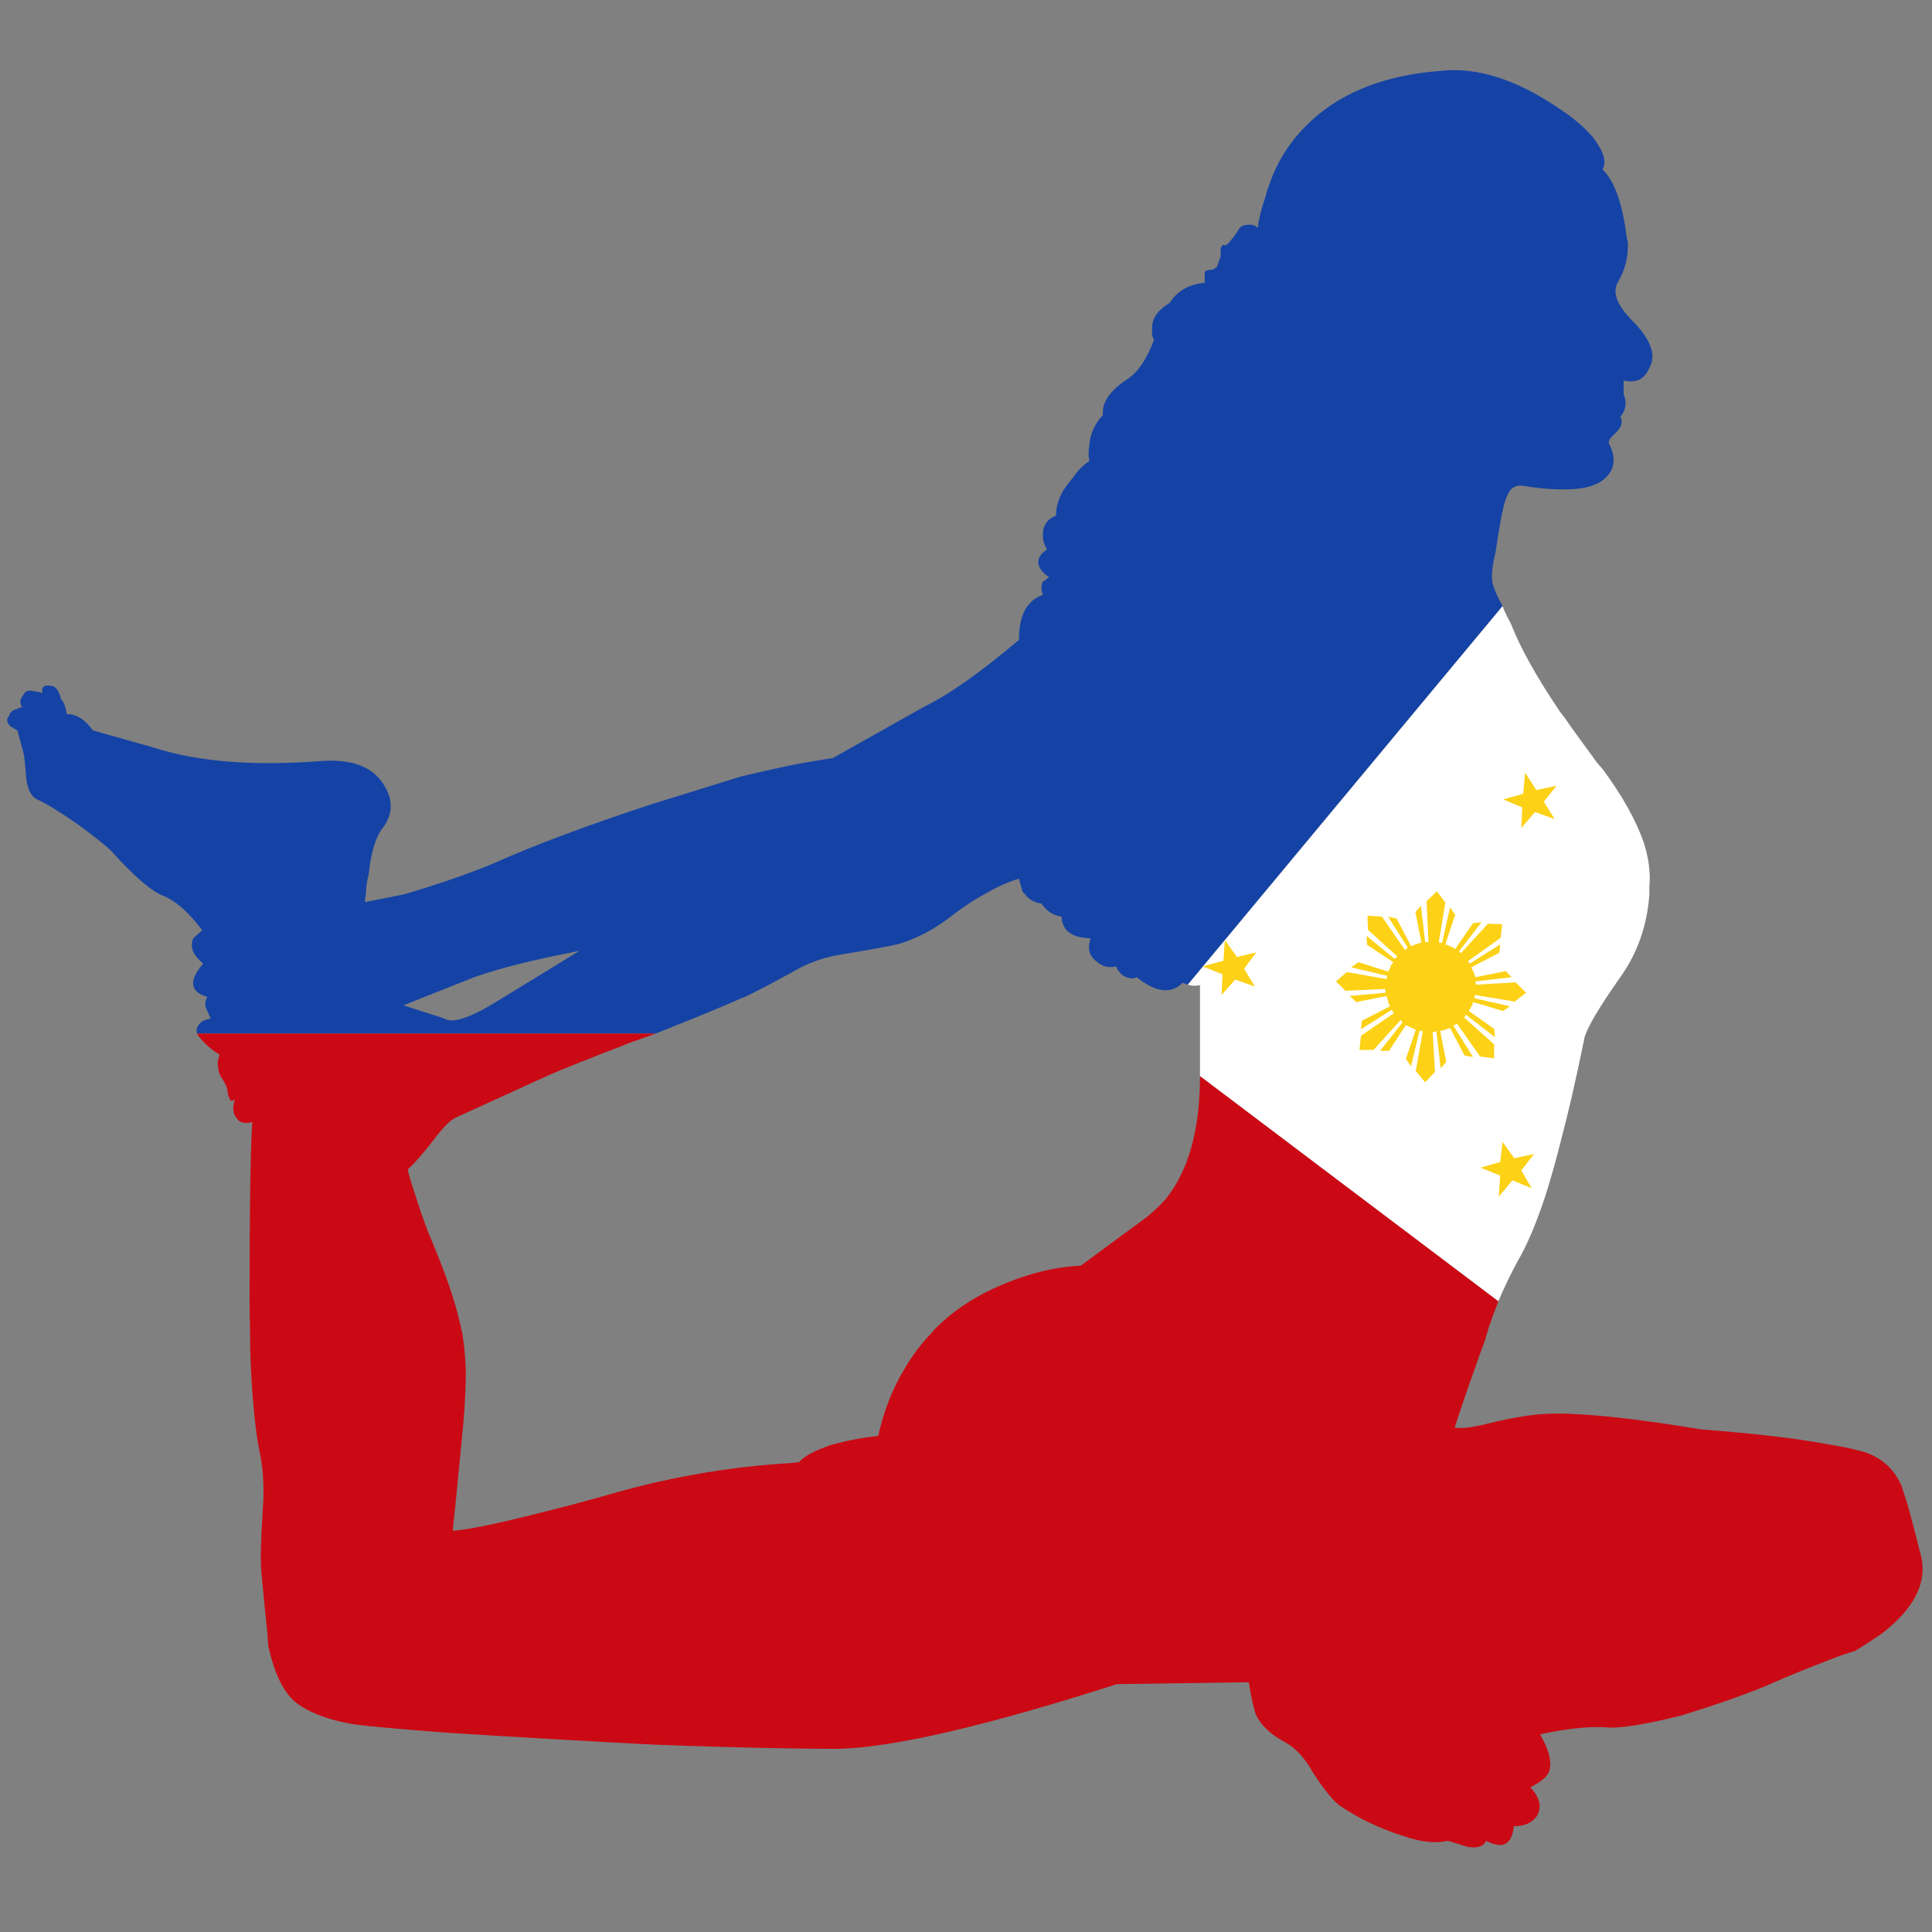 <?xml version="1.0" encoding="utf-8"?>
<!-- Generator: Adobe Illustrator 16.0.0, SVG Export Plug-In . SVG Version: 6.00 Build 0)  -->
<!DOCTYPE svg PUBLIC "-//W3C//DTD SVG 1.1//EN" "http://www.w3.org/Graphics/SVG/1.1/DTD/svg11.dtd">
<svg version="1.1" id="Layer_1" xmlns="http://www.w3.org/2000/svg" xmlns:xlink="http://www.w3.org/1999/xlink" x="0px" y="0px"
	 width="300px" height="300px" viewBox="0 0 300 300" enable-background="new 0 0 300 300" xml:space="preserve">
<rect x="0" y="0" width="300" height="300" fill="#808080" stroke="none"/>
<g>
	<path fill-rule="evenodd" clip-rule="evenodd" fill="#1543A5" d="M233.317,94.118l-48.877,58.783
		c-0.292-0.098-0.56-0.193-0.801-0.292c-1.799,1.797-4.178,1.507-7.14-0.873c-0.341,0.243-0.873,0.243-1.602,0
		c-0.729-0.292-1.264-0.85-1.604-1.676c-1.117,0.291-2.136,0.024-3.06-0.801c-1.116-0.825-1.408-2.015-0.874-3.569
		c-2.914-0.049-4.419-1.165-4.516-3.351c-1.313-0.193-2.356-0.874-3.133-2.039c-1.115-0.146-1.966-0.632-2.55-1.457
		c-0.145-0.146-0.268-0.267-0.364-0.364l-0.581-2.041c-1.749,0.534-3.522,1.336-5.318,2.405c-1.798,0.97-3.619,2.185-5.464,3.642
		c-2.427,1.845-5.025,3.204-7.793,4.079c-1.652,0.388-4.565,0.922-8.741,1.602c-2.574,0.388-4.93,1.165-7.066,2.332
		c-0.438,0.242-0.874,0.485-1.311,0.729c-4.176,2.282-6.653,3.545-7.43,3.787c-2.817,1.263-7.235,3.083-13.257,5.463H30.598
		c-0.194-0.68,0.072-1.312,0.801-1.893c0.292-0.147,0.729-0.292,1.311-0.438c-0.145-0.291-0.315-0.68-0.51-1.166
		c-0.437-0.729-0.437-1.457,0-2.186c-2.719-0.777-2.938-2.499-0.655-5.171c-1.603-1.31-2.113-2.622-1.53-3.934l1.384-1.238
		c-2.185-2.914-4.297-4.735-6.337-5.463c-0.097-0.048-0.194-0.097-0.291-0.145c-1.797-0.923-4.274-3.133-7.43-6.629
		c-0.68-0.729-2.404-2.113-5.171-4.152c-2.865-1.991-4.954-3.278-6.265-3.86c-0.923-0.34-1.529-1.384-1.821-3.132
		c-0.146-2.089-0.291-3.473-0.437-4.152L2.7,113.421c-0.438-0.243-0.802-0.462-1.093-0.656c-0.583-0.583-0.656-1.092-0.219-1.529
		c0.146-0.632,0.583-1.02,1.312-1.166c0.334-0.191,0.65-0.288,0.947-0.291c-0.292-0.006-0.438-0.2-0.438-0.583
		c-0.145-0.291,0-0.728,0.438-1.311c0.291-0.631,0.875-0.801,1.748-0.51c0.34,0,0.729,0.073,1.167,0.218v-0.655
		c0.146-0.437,0.583-0.583,1.311-0.437c0.729,0,1.263,0.68,1.603,2.04c0.437,0.437,0.729,1.214,0.874,2.331
		c1.506,0,2.865,0.85,4.079,2.549l9.542,2.695c6.751,2.186,15.467,2.865,26.15,2.04c4.759-0.292,7.964,1.02,9.616,3.933
		c1.359,2.283,1.238,4.468-0.364,6.556c-1.069,1.408-1.772,3.764-2.113,7.065c-0.291,1.117-0.436,2.161-0.436,3.133
		c-0.098,0.388-0.146,0.801-0.146,1.238l6.192-1.238l0.437-0.146c5.099-1.505,9.567-3.059,13.403-4.663
		c6.41-2.864,14.666-5.948,24.767-9.25c4.224-1.311,8.765-2.719,13.621-4.225c2.477-0.583,4.953-1.142,7.43-1.675
		c2.234-0.438,4.491-0.826,6.774-1.166l14.131-7.94c3.885-1.894,8.813-5.366,14.788-10.417c0-1.942,0.313-3.496,0.945-4.662
		c0.68-1.166,1.604-1.942,2.769-2.331c-0.292-0.825-0.292-1.505,0-2.04c0.437-0.292,0.752-0.534,0.947-0.729
		c-0.632-0.388-1.092-0.85-1.385-1.384c-0.582-1.068-0.218-2.04,1.094-2.914c-0.437-0.631-0.656-1.383-0.656-2.258
		c0-1.457,0.68-2.453,2.04-2.987c0-1.359,0.413-2.719,1.238-4.079c0.437-0.632,0.922-1.263,1.456-1.894
		c0.776-1.117,1.602-1.942,2.478-2.477c-0.147-0.729-0.147-1.554,0-2.477c0.146-1.797,0.849-3.351,2.112-4.661
		c-0.195-1.991,1.115-3.885,3.933-5.682c1.604-1.117,2.938-3.133,4.006-6.046c-0.29-0.485-0.387-1.117-0.29-1.894
		c0-1.457,0.897-2.719,2.695-3.788c0.825-1.311,1.942-2.209,3.35-2.695c0.924-0.292,1.626-0.437,2.113-0.437v-1.529
		c0-0.34,0.388-0.51,1.165-0.51c0.583-0.243,0.875-0.534,0.875-0.874l0.437-1.165V38.54c0.243-0.485,0.438-0.631,0.581-0.437
		c0.292,0,0.584-0.218,0.876-0.655c0.533-0.583,0.994-1.214,1.385-1.894c0.29-0.485,0.896-0.704,1.82-0.656
		c0.437,0,0.801,0.17,1.093,0.51c0.146-1.312,0.509-2.816,1.092-4.516c0.922-3.399,2.283-6.289,4.079-8.668
		c5.049-6.701,12.796-10.44,23.237-11.217c4.709-0.535,9.785,0.752,15.223,3.86c1.263,0.729,2.38,1.433,3.352,2.113
		c2.138,1.408,3.836,2.865,5.1,4.371c1.65,2.185,2.137,3.836,1.456,4.953c1.845,1.797,3.084,5.22,3.715,10.271
		c0.049,0.34,0.121,0.68,0.219,1.02c0.096,2.234-0.413,4.298-1.53,6.192c-0.923,1.554-0.194,3.545,2.186,5.973
		c2.914,2.914,3.811,5.366,2.695,7.356c-0.535,1.214-1.287,1.894-2.259,2.04c-0.387,0.097-0.825,0.097-1.311,0
		c-0.194,0-0.34-0.024-0.437-0.073v2.112c0.533,1.263,0.364,2.452-0.511,3.569c0.437,0.68,0.219,1.481-0.656,2.404
		c-0.922,0.777-1.286,1.359-1.092,1.748c1.215,2.331,0.875,4.225-1.02,5.682c-1.214,0.874-2.987,1.335-5.317,1.384
		c-0.437,0-0.851,0-1.238,0c-0.146,0-0.291,0-0.438,0c-1.699-0.049-3.568-0.243-5.608-0.583c-0.583-0.049-1.117,0.146-1.603,0.583
		c-0.438,0.534-0.803,1.335-1.092,2.403c-0.342,1.311-0.777,3.764-1.313,7.357c-0.631,2.574-0.729,4.371-0.291,5.39
		C232.127,91.763,232.588,92.758,233.317,94.118z M89.964,147.657c-6.896,1.31-12.335,2.67-16.317,4.079l-10.999,4.37l6.337,2.04
		c1.312,0.874,4.298-0.171,8.959-3.133L89.964,147.657z"/>
	<path fill-rule="evenodd" clip-rule="evenodd" fill="#FFFFFF" d="M184.44,152.901l48.877-58.783
		c0.047,0.146,0.121,0.34,0.219,0.583c0.289,0.631,0.653,1.36,1.092,2.186c1.458,3.739,4.007,8.304,7.648,13.694
		c0.485,0.583,0.947,1.214,1.383,1.894c1.119,1.554,2.282,3.157,3.498,4.808c0.485,0.728,1.044,1.433,1.675,2.112
		c3.06,4.128,5.195,7.94,6.409,11.436c0.778,2.428,1.069,4.686,0.875,6.774c0,0.437,0,0.851,0,1.239
		c-0.341,4.855-1.846,9.153-4.517,12.893c-3.351,4.759-5.22,7.939-5.607,9.542c0,0.195-0.024,0.34-0.073,0.437
		c-1.215,5.974-2.429,11.242-3.643,15.808c-0.825,3.254-1.651,6.144-2.477,8.668c-1.359,4.03-2.719,7.21-4.079,9.542
		c-1.118,2.039-2.137,4.152-3.061,6.337l-46.326-34.964v-14.132C185.701,153.121,185.07,153.097,184.44,152.901z"/>
	<path fill-rule="evenodd" clip-rule="evenodd" fill="#CB0914" d="M101.837,160.477c-0.097,0.049-0.218,0.098-0.364,0.146
		c-0.583,0.194-1.214,0.414-1.894,0.656c-0.438,0.195-0.85,0.34-1.238,0.437c-7.042,2.72-11.533,4.518-13.476,5.391l-14.204,6.483
		c-0.826,0.437-1.918,1.553-3.278,3.351c-1.651,2.136-3.011,3.689-4.079,4.662c0.146,0.728,0.607,2.257,1.384,4.589
		c0.437,1.407,1.02,3.084,1.748,5.025c2.574,6.022,4.225,10.733,4.953,14.132c0.097,0.291,0.17,0.583,0.219,0.875
		c0,0.192,0.048,0.388,0.146,0.582c0.291,1.748,0.486,3.714,0.583,5.899c0,2.429-0.122,5.099-0.364,8.013
		c-0.292,2.913-0.704,7.187-1.238,12.821c-0.146,1.262-0.291,2.646-0.437,4.151c2.476-0.097,8.789-1.48,18.938-4.151
		c2.04-0.534,4.225-1.143,6.556-1.821c1.943-0.535,3.836-1.021,5.682-1.457c7.235-1.651,14.252-2.672,21.051-3.06
		c0.534-0.049,1.044-0.098,1.529-0.145c0.777-0.924,2.453-1.822,5.026-2.697c2.476-0.678,4.904-1.141,7.284-1.382
		c0.874-3.886,2.209-7.31,4.006-10.272c1.214-2.136,2.694-4.103,4.443-5.899c0.146-0.194,0.315-0.39,0.51-0.582
		c2.428-2.429,5.342-4.445,8.741-6.047c4.809-2.233,9.396-3.447,13.767-3.643l10.271-7.575c1.07-0.873,2.04-1.797,2.914-2.768
		c3.545-4.419,5.318-10.78,5.318-19.085l46.326,34.964c-0.533,1.36-1.042,2.745-1.529,4.153c-0.048,0.192-0.097,0.388-0.146,0.582
		c-0.146,0.389-0.267,0.801-0.363,1.238c-0.438,1.117-0.996,2.671-1.676,4.661c-0.873,2.381-1.895,5.366-3.06,8.96
		c0.923,0.195,2.502,0.024,4.735-0.51c2.865-0.728,5.415-1.215,7.648-1.456c3.643-0.487,10.076-0.074,19.303,1.237
		c2.039,0.292,4.225,0.632,6.556,1.02c8.303,0.633,14.907,1.409,19.813,2.332c1.798,0.291,3.351,0.606,4.662,0.946
		c3.109,0.729,5.317,2.526,6.629,5.392c0.241,0.729,0.557,1.698,0.947,2.913c0.533,1.894,1.189,4.395,1.966,7.502
		c0.922,3.061,0.22,6.046-2.112,8.96c-0.972,1.214-2.234,2.428-3.787,3.643c-1.263,0.873-2.647,1.772-4.152,2.694
		c-1.458,0.437-2.84,0.924-4.152,1.456c-3.448,1.313-6.7,2.647-9.761,4.007c-3.399,1.409-7.77,2.938-13.111,4.59
		c-5.876,1.457-9.784,2.063-11.728,1.821c-2.769-0.147-6.167,0.217-10.197,1.092c1.359,2.379,1.845,4.225,1.456,5.536
		c-0.145,0.873-1.141,1.772-2.985,2.694c1.456,1.507,1.82,2.964,1.092,4.37c-0.729,1.118-1.941,1.676-3.642,1.676
		c-0.292,2.866-1.726,3.618-4.298,2.259c-0.389,0.874-1.335,1.189-2.842,0.947l-3.131-0.947c-1.799,0.436-4.007,0.219-6.63-0.656
		c-3.885-1.214-7.333-2.864-10.343-4.952c-1.165-1.021-2.501-2.72-4.007-5.099c-1.263-2.234-2.72-3.789-4.37-4.663
		c-2.04-1.068-3.497-2.429-4.37-4.078c-0.389-1.021-0.777-2.745-1.165-5.171l-20.469,0.29c-20.3,6.506-34.747,9.857-43.342,10.053
		c-2.428,0-4.953-0.024-7.575-0.073c-6.313-0.097-13.331-0.292-21.051-0.583c-9.47-0.485-20.032-1.093-31.687-1.821
		c-7.576-0.582-12.48-1.021-14.714-1.311c-3.836-0.631-6.822-1.725-8.959-3.278c-1.991-1.506-3.472-4.468-4.443-8.887
		c-0.049-0.485-0.098-1.141-0.146-1.966c-0.243-2.186-0.559-5.415-0.947-9.689c-0.146-1.796-0.073-4.904,0.219-9.323
		c0-0.388,0.024-0.752,0.072-1.092c0.146-2.913-0.024-5.537-0.51-7.867c-0.63-3.011-1.092-7.333-1.383-12.967
		c-0.097-1.797-0.146-3.763-0.146-5.899c0-0.194,0-0.39,0-0.582c-0.048-1.408-0.073-2.89-0.073-4.445
		c0-6.215,0.024-11.411,0.073-15.587c0.097-6.605,0.219-10.586,0.364-11.946c-1.214,0.292-2.039,0.072-2.477-0.655
		c-0.583-0.729-0.655-1.701-0.218-2.914c-0.437,0.341-0.705,0.341-0.801,0l-0.292-0.656c0-0.873-0.388-1.845-1.165-2.913
		c-0.291-0.582-0.438-1.334-0.438-2.258l0.292-1.093c-0.922-0.533-1.772-1.213-2.549-2.04c-0.292-0.29-0.535-0.582-0.729-0.874
		c-0.096-0.097-0.17-0.219-0.218-0.364H101.837z"/>
	<path fill-rule="evenodd" clip-rule="evenodd" fill="#FCD116" d="M232.733,185.826l0.219-3.277l-3.059-1.239l3.059-0.873
		l0.365-3.133l1.82,2.549l3.059-0.655l-1.966,2.55l1.602,2.769l-2.985-1.238L232.733,185.826z M189.977,149.187l0.218-3.206
		l1.894,2.623l2.987-0.729l-1.894,2.549l1.674,2.768l-3.059-1.092l-2.113,2.404l0.147-3.206l-3.061-1.238L189.977,149.187z
		 M223.118,138.405l1.313,1.749l-1.021,6.191h0.072c0.146,0.049,0.293,0.073,0.438,0.073l1.239-5.536l0.801,1.165l-1.529,4.59
		c0.29,0.097,0.581,0.219,0.874,0.364c0.192,0.048,0.363,0.145,0.508,0.292c0.049,0,0.098,0.024,0.147,0.072l2.767-4.006
		l1.313-0.145l-3.497,4.516c0.096,0.097,0.194,0.195,0.292,0.292l4.225-4.59l2.186,0.073l-0.22,2.113l-5.099,3.642
		c0.099,0.097,0.195,0.219,0.292,0.364l4.734-2.986l-0.145,1.312l-4.371,2.258c0.145,0.242,0.268,0.461,0.364,0.656
		c0.098,0.34,0.193,0.631,0.29,0.874l4.734-0.947l0.876,0.947l-5.61,0.655c0.049,0.194,0.074,0.365,0.074,0.51l6.191-0.364
		l1.602,1.604l-1.748,1.383l-6.119-1.019c-0.097,0.097-0.145,0.267-0.145,0.509l5.536,1.238l-1.094,0.729l-4.662-1.384
		c-0.048,0.291-0.146,0.559-0.29,0.801h-0.074c0,0.098-0.022,0.17-0.072,0.219c-0.049,0.099-0.097,0.17-0.145,0.219
		c-0.05,0.048-0.072,0.097-0.072,0.146l3.932,2.769l0.146,1.312l-4.517-3.497l-0.073,0.072c0,0.097-0.072,0.22-0.217,0.364
		l4.66,4.153v2.185l-2.186-0.291l-3.568-5.1c-0.194,0.146-0.39,0.242-0.583,0.292l3.059,4.88l-1.311-0.219l-2.257-4.297
		c-0.049,0.048-0.098,0.072-0.147,0.072c-0.194,0.049-0.388,0.121-0.581,0.219c-0.291,0.097-0.56,0.146-0.803,0.146l0.948,4.88
		l-0.874,0.948l-0.656-5.755c-0.194,0.097-0.389,0.146-0.583,0.146l0.364,6.19l-1.529,1.604l-1.457-1.749l1.093-6.19
		c-0.146,0-0.316-0.024-0.51-0.073l-1.312,5.536l-0.801-1.166l1.529-4.516c-0.292-0.146-0.558-0.267-0.802-0.364
		c-0.242-0.146-0.484-0.267-0.728-0.365l-2.622,4.006h-1.385l3.496-4.441c-0.097-0.049-0.193-0.17-0.291-0.365l-4.225,4.663H211.1
		l0.22-2.187l5.099-3.496c-0.097-0.242-0.219-0.413-0.364-0.51l-4.734,2.986l0.146-1.311l4.37-2.259
		c-0.097-0.242-0.194-0.461-0.292-0.655c0-0.049,0-0.098,0-0.146l-0.218-0.656v-0.145l-4.734,0.946l-1.021-0.946l5.608-0.51
		c-0.049-0.243-0.073-0.438-0.073-0.583l-6.19,0.291l-1.457-1.457l1.675-1.457l6.192,1.093c0-0.194,0.023-0.364,0.073-0.51
		l-5.61-1.311l1.167-0.801l4.588,1.457c0.098-0.194,0.22-0.414,0.364-0.656v-0.146c0.098-0.194,0.243-0.413,0.437-0.655
		l-4.078-2.696l-0.073-1.384l4.371,3.569c0.145-0.146,0.291-0.268,0.437-0.364l-4.589-4.151l-0.074-2.186l2.26,0.146l3.568,5.171
		c0.097-0.097,0.243-0.217,0.438-0.364l-3.061-4.807l1.312,0.292l2.258,4.298c0.292-0.146,0.535-0.243,0.729-0.292
		c0.242-0.097,0.535-0.195,0.873-0.292l-0.945-4.734l0.873-0.946l0.656,5.608c0.193,0,0.364,0,0.509,0l-0.29-6.336L223.118,138.405z
		 M238.561,122.672l3.133-0.656l-1.967,2.476l1.675,2.696l-3.059-1.093l-2.112,2.478l0.146-3.206l-2.987-1.239l3.133-0.873
		l0.292-3.278L238.561,122.672z"/>
</g>
</svg>
